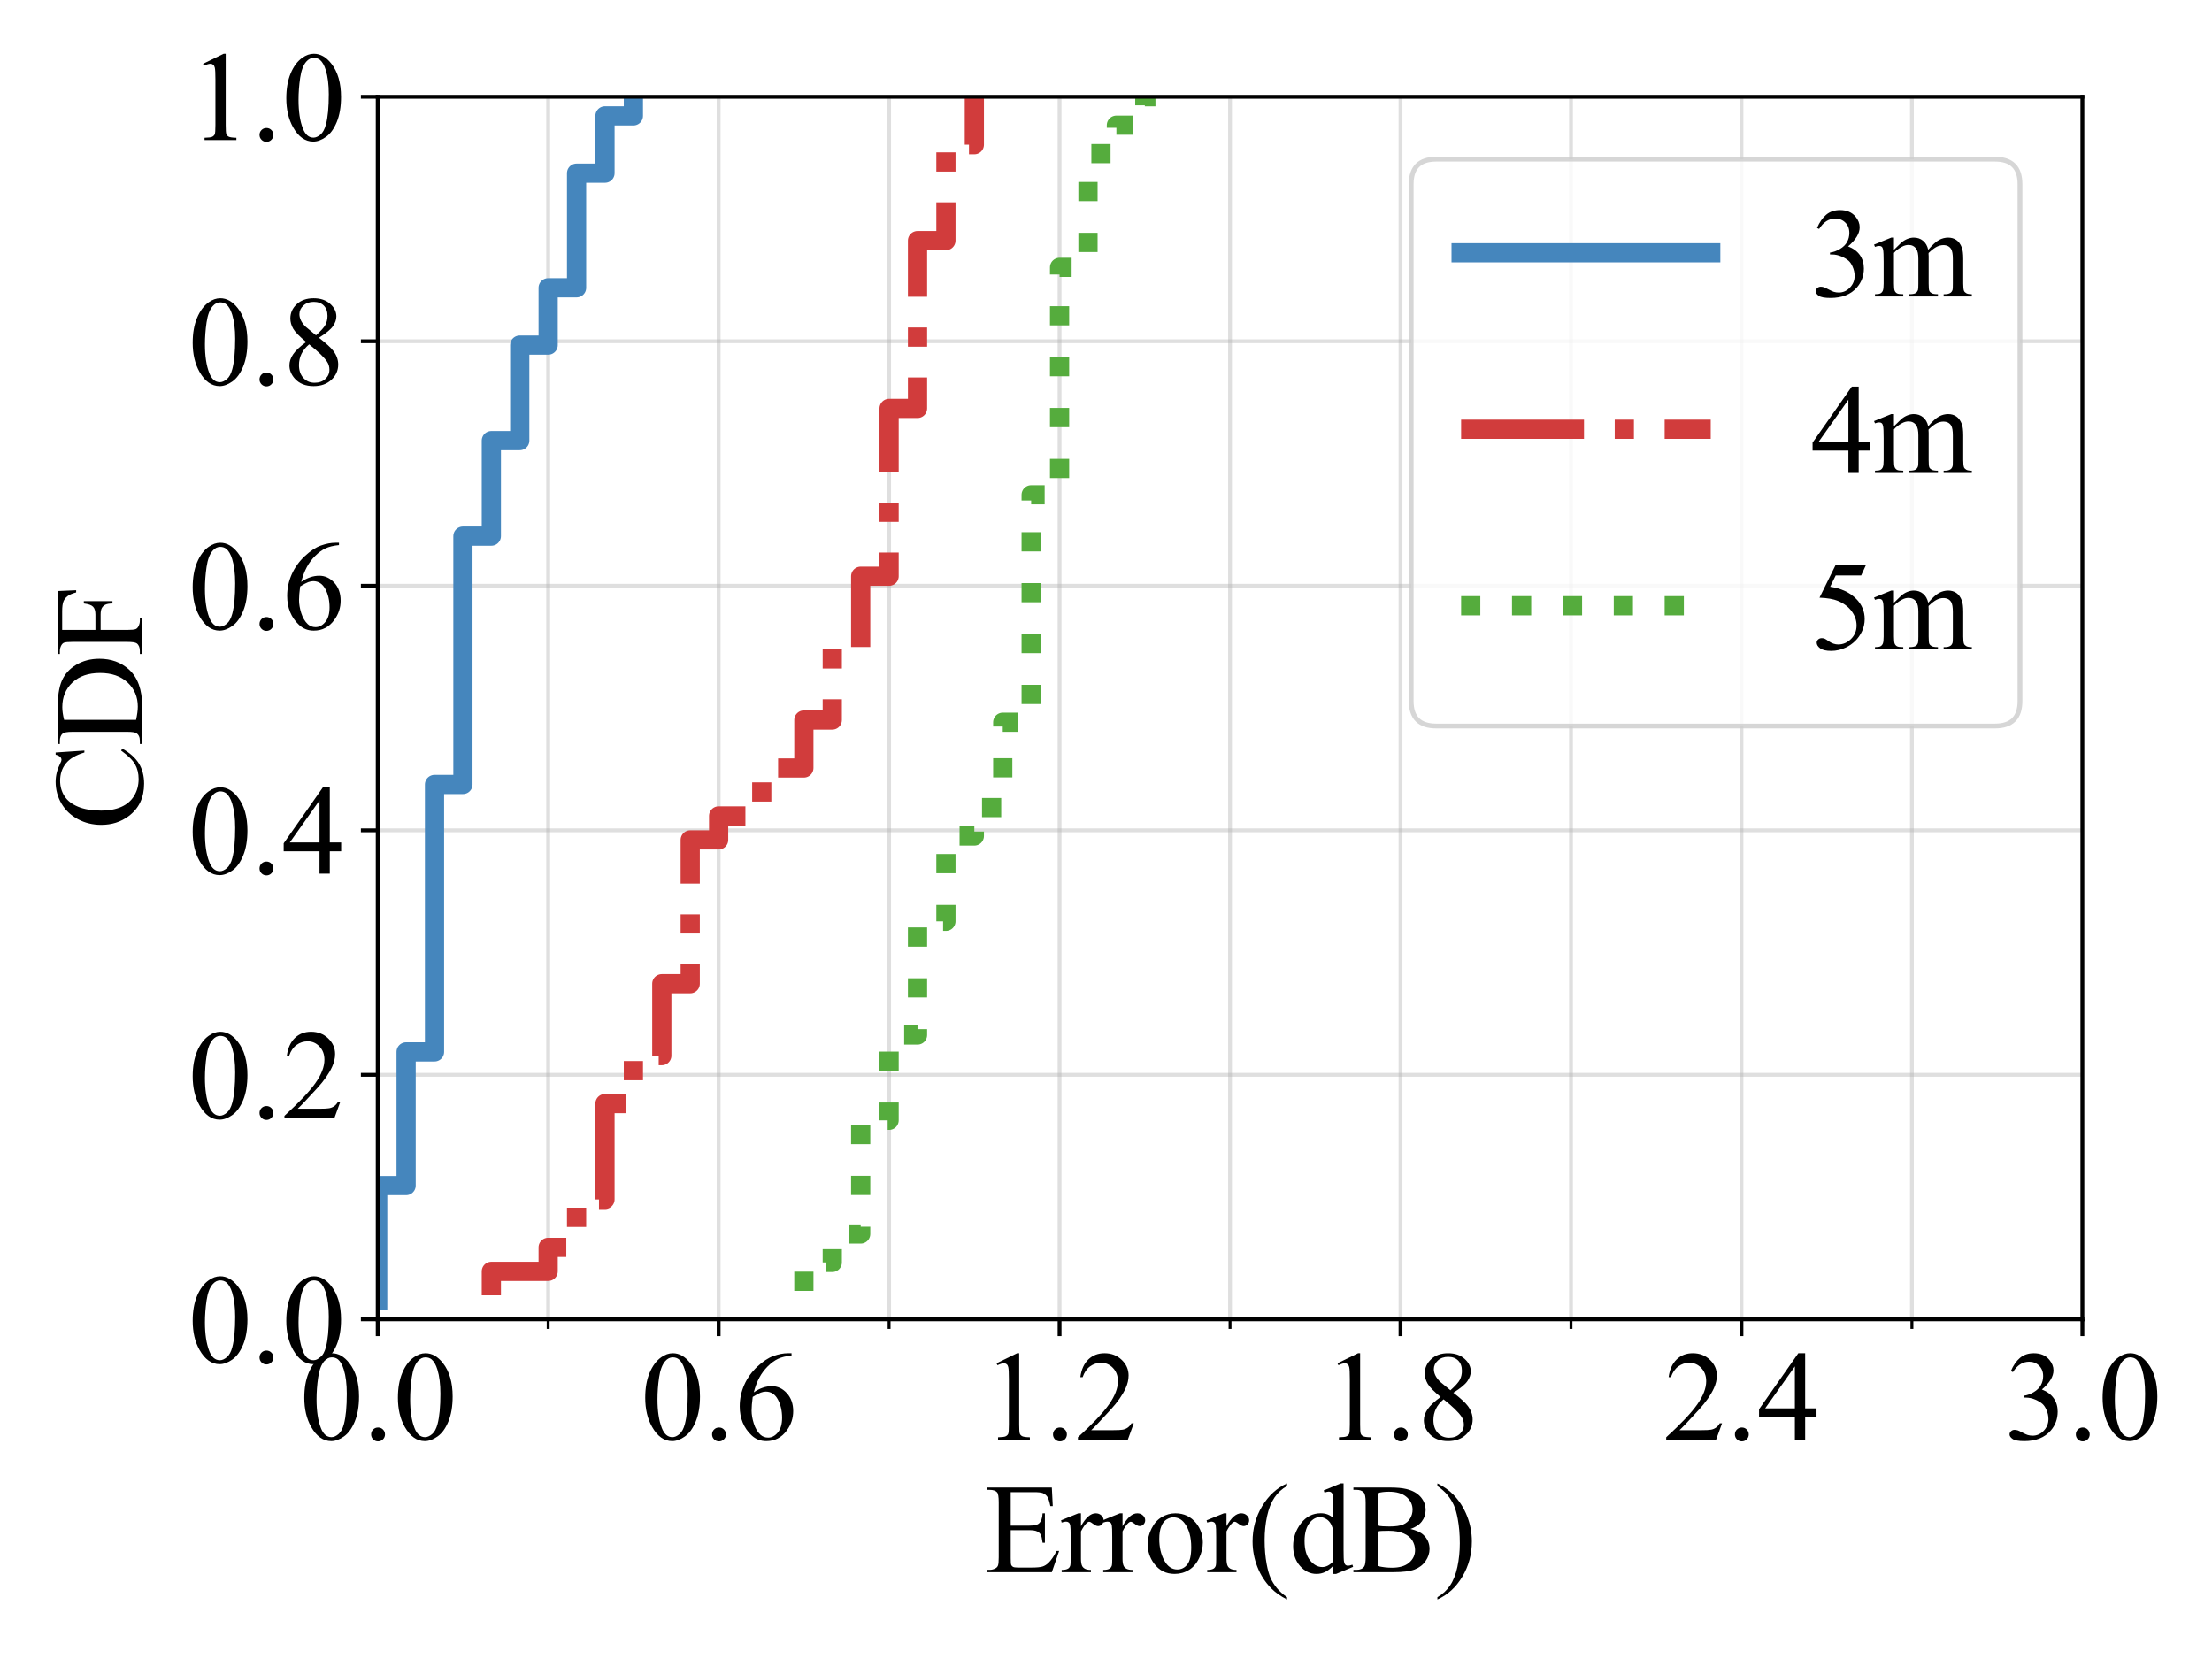 <?xml version="1.0" encoding="utf-8" standalone="no"?>
<!DOCTYPE svg PUBLIC "-//W3C//DTD SVG 1.1//EN"
  "http://www.w3.org/Graphics/SVG/1.1/DTD/svg11.dtd">
<svg xmlns:xlink="http://www.w3.org/1999/xlink" width="460.8pt" height="345.6pt" viewBox="0 0 460.8 345.6" xmlns="http://www.w3.org/2000/svg" version="1.1">
 <defs>
  <style type="text/css">*{stroke-linejoin: round; stroke-linecap: butt}</style>
 </defs>
 <g id="figure_1">
  <g id="patch_1">
   <path d="M 0 345.6 
L 460.8 345.6 
L 460.8 0 
L 0 0 
z
" style="fill: #ffffff"/>
  </g>
  <g id="axes_1">
   <g id="patch_2">
    <path d="M 78.68 274.84 
L 433.8 274.84 
L 433.8 20.16 
L 78.68 20.16 
z
" style="fill: #ffffff"/>
   </g>
   <g id="matplotlib.axis_1">
    <g id="xtick_1">
     <g id="line2d_1">
      <path d="M 78.68 274.84 
L 78.68 20.16 
" clip-path="url(#p85df45f794)" style="fill: none; stroke: #b0b0b0; stroke-opacity: 0.4; stroke-width: 0.8; stroke-linecap: square"/>
     </g>
     <g id="line2d_2">
      <defs>
       <path id="mb5b782ee7e" d="M 0 0 
L 0 3.5 
" style="stroke: #000000; stroke-width: 0.8"/>
      </defs>
      <g>
       <use xlink:href="#mb5b782ee7e" x="78.68" y="274.84" style="stroke: #000000; stroke-width: 0.8"/>
      </g>
     </g>
     <g id="text_1">
      <!-- 0.0 -->
      <g transform="translate(62.43 299.894) scale(0.26 -0.26)">
       <defs>
        <path id="TimesNewRomanPSMT-30" d="M 231 2094 
Q 231 2819 450 3342 
Q 669 3866 1031 4122 
Q 1313 4325 1613 4325 
Q 2100 4325 2488 3828 
Q 2972 3213 2972 2159 
Q 2972 1422 2759 906 
Q 2547 391 2217 158 
Q 1888 -75 1581 -75 
Q 975 -75 572 641 
Q 231 1244 231 2094 
z
M 844 2016 
Q 844 1141 1059 588 
Q 1238 122 1591 122 
Q 1759 122 1940 273 
Q 2122 425 2216 781 
Q 2359 1319 2359 2297 
Q 2359 3022 2209 3506 
Q 2097 3866 1919 4016 
Q 1791 4119 1609 4119 
Q 1397 4119 1231 3928 
Q 1006 3669 925 3112 
Q 844 2556 844 2016 
z
" transform="scale(0.016)"/>
        <path id="TimesNewRomanPSMT-2e" d="M 800 606 
Q 947 606 1047 504 
Q 1147 403 1147 259 
Q 1147 116 1045 14 
Q 944 -88 800 -88 
Q 656 -88 554 14 
Q 453 116 453 259 
Q 453 406 554 506 
Q 656 606 800 606 
z
" transform="scale(0.016)"/>
       </defs>
       <use xlink:href="#TimesNewRomanPSMT-30"/>
       <use xlink:href="#TimesNewRomanPSMT-2e" transform="translate(50 0)"/>
       <use xlink:href="#TimesNewRomanPSMT-30" transform="translate(75 0)"/>
      </g>
     </g>
    </g>
    <g id="xtick_2">
     <g id="line2d_3">
      <path d="M 149.704 274.84 
L 149.704 20.16 
" clip-path="url(#p85df45f794)" style="fill: none; stroke: #b0b0b0; stroke-opacity: 0.4; stroke-width: 0.8; stroke-linecap: square"/>
     </g>
     <g id="line2d_4">
      <g>
       <use xlink:href="#mb5b782ee7e" x="149.704" y="274.84" style="stroke: #000000; stroke-width: 0.8"/>
      </g>
     </g>
     <g id="text_2">
      <!-- 0.6 -->
      <g transform="translate(133.454 299.894) scale(0.26 -0.26)">
       <defs>
        <path id="TimesNewRomanPSMT-36" d="M 2869 4325 
L 2869 4209 
Q 2456 4169 2195 4045 
Q 1934 3922 1679 3669 
Q 1425 3416 1258 3105 
Q 1091 2794 978 2366 
Q 1428 2675 1881 2675 
Q 2316 2675 2634 2325 
Q 2953 1975 2953 1425 
Q 2953 894 2631 456 
Q 2244 -75 1606 -75 
Q 1172 -75 869 213 
Q 275 772 275 1663 
Q 275 2231 503 2743 
Q 731 3256 1154 3653 
Q 1578 4050 1965 4187 
Q 2353 4325 2688 4325 
L 2869 4325 
z
M 925 2138 
Q 869 1716 869 1456 
Q 869 1156 980 804 
Q 1091 453 1309 247 
Q 1469 100 1697 100 
Q 1969 100 2183 356 
Q 2397 613 2397 1088 
Q 2397 1622 2184 2012 
Q 1972 2403 1581 2403 
Q 1463 2403 1327 2353 
Q 1191 2303 925 2138 
z
" transform="scale(0.016)"/>
       </defs>
       <use xlink:href="#TimesNewRomanPSMT-30"/>
       <use xlink:href="#TimesNewRomanPSMT-2e" transform="translate(50 0)"/>
       <use xlink:href="#TimesNewRomanPSMT-36" transform="translate(75 0)"/>
      </g>
     </g>
    </g>
    <g id="xtick_3">
     <g id="line2d_5">
      <path d="M 220.728 274.84 
L 220.728 20.16 
" clip-path="url(#p85df45f794)" style="fill: none; stroke: #b0b0b0; stroke-opacity: 0.4; stroke-width: 0.8; stroke-linecap: square"/>
     </g>
     <g id="line2d_6">
      <g>
       <use xlink:href="#mb5b782ee7e" x="220.728" y="274.84" style="stroke: #000000; stroke-width: 0.8"/>
      </g>
     </g>
     <g id="text_3">
      <!-- 1.2 -->
      <g transform="translate(204.478 299.894) scale(0.26 -0.26)">
       <defs>
        <path id="TimesNewRomanPSMT-31" d="M 750 3822 
L 1781 4325 
L 1884 4325 
L 1884 747 
Q 1884 391 1914 303 
Q 1944 216 2037 169 
Q 2131 122 2419 116 
L 2419 0 
L 825 0 
L 825 116 
Q 1125 122 1212 167 
Q 1300 213 1334 289 
Q 1369 366 1369 747 
L 1369 3034 
Q 1369 3497 1338 3628 
Q 1316 3728 1258 3775 
Q 1200 3822 1119 3822 
Q 1003 3822 797 3725 
L 750 3822 
z
" transform="scale(0.016)"/>
        <path id="TimesNewRomanPSMT-32" d="M 2934 816 
L 2638 0 
L 138 0 
L 138 116 
Q 1241 1122 1691 1759 
Q 2141 2397 2141 2925 
Q 2141 3328 1894 3587 
Q 1647 3847 1303 3847 
Q 991 3847 742 3664 
Q 494 3481 375 3128 
L 259 3128 
Q 338 3706 661 4015 
Q 984 4325 1469 4325 
Q 1984 4325 2329 3994 
Q 2675 3663 2675 3213 
Q 2675 2891 2525 2569 
Q 2294 2063 1775 1497 
Q 997 647 803 472 
L 1909 472 
Q 2247 472 2383 497 
Q 2519 522 2628 598 
Q 2738 675 2819 816 
L 2934 816 
z
" transform="scale(0.016)"/>
       </defs>
       <use xlink:href="#TimesNewRomanPSMT-31"/>
       <use xlink:href="#TimesNewRomanPSMT-2e" transform="translate(50 0)"/>
       <use xlink:href="#TimesNewRomanPSMT-32" transform="translate(75 0)"/>
      </g>
     </g>
    </g>
    <g id="xtick_4">
     <g id="line2d_7">
      <path d="M 291.752 274.84 
L 291.752 20.16 
" clip-path="url(#p85df45f794)" style="fill: none; stroke: #b0b0b0; stroke-opacity: 0.4; stroke-width: 0.8; stroke-linecap: square"/>
     </g>
     <g id="line2d_8">
      <g>
       <use xlink:href="#mb5b782ee7e" x="291.752" y="274.84" style="stroke: #000000; stroke-width: 0.8"/>
      </g>
     </g>
     <g id="text_4">
      <!-- 1.8 -->
      <g transform="translate(275.502 299.894) scale(0.26 -0.26)">
       <defs>
        <path id="TimesNewRomanPSMT-38" d="M 1228 2134 
Q 725 2547 579 2797 
Q 434 3047 434 3316 
Q 434 3728 753 4026 
Q 1072 4325 1600 4325 
Q 2113 4325 2425 4047 
Q 2738 3769 2738 3413 
Q 2738 3175 2569 2928 
Q 2400 2681 1866 2347 
Q 2416 1922 2594 1678 
Q 2831 1359 2831 1006 
Q 2831 559 2490 242 
Q 2150 -75 1597 -75 
Q 994 -75 656 303 
Q 388 606 388 966 
Q 388 1247 577 1523 
Q 766 1800 1228 2134 
z
M 1719 2469 
Q 2094 2806 2194 3001 
Q 2294 3197 2294 3444 
Q 2294 3772 2109 3958 
Q 1925 4144 1606 4144 
Q 1288 4144 1088 3959 
Q 888 3775 888 3528 
Q 888 3366 970 3203 
Q 1053 3041 1206 2894 
L 1719 2469 
z
M 1375 2016 
Q 1116 1797 991 1539 
Q 866 1281 866 981 
Q 866 578 1086 336 
Q 1306 94 1647 94 
Q 1984 94 2187 284 
Q 2391 475 2391 747 
Q 2391 972 2272 1150 
Q 2050 1481 1375 2016 
z
" transform="scale(0.016)"/>
       </defs>
       <use xlink:href="#TimesNewRomanPSMT-31"/>
       <use xlink:href="#TimesNewRomanPSMT-2e" transform="translate(50 0)"/>
       <use xlink:href="#TimesNewRomanPSMT-38" transform="translate(75 0)"/>
      </g>
     </g>
    </g>
    <g id="xtick_5">
     <g id="line2d_9">
      <path d="M 362.776 274.84 
L 362.776 20.16 
" clip-path="url(#p85df45f794)" style="fill: none; stroke: #b0b0b0; stroke-opacity: 0.4; stroke-width: 0.8; stroke-linecap: square"/>
     </g>
     <g id="line2d_10">
      <g>
       <use xlink:href="#mb5b782ee7e" x="362.776" y="274.84" style="stroke: #000000; stroke-width: 0.8"/>
      </g>
     </g>
     <g id="text_5">
      <!-- 2.4 -->
      <g transform="translate(346.526 299.894) scale(0.26 -0.26)">
       <defs>
        <path id="TimesNewRomanPSMT-34" d="M 2978 1563 
L 2978 1119 
L 2409 1119 
L 2409 0 
L 1894 0 
L 1894 1119 
L 100 1119 
L 100 1519 
L 2066 4325 
L 2409 4325 
L 2409 1563 
L 2978 1563 
z
M 1894 1563 
L 1894 3666 
L 406 1563 
L 1894 1563 
z
" transform="scale(0.016)"/>
       </defs>
       <use xlink:href="#TimesNewRomanPSMT-32"/>
       <use xlink:href="#TimesNewRomanPSMT-2e" transform="translate(50 0)"/>
       <use xlink:href="#TimesNewRomanPSMT-34" transform="translate(75 0)"/>
      </g>
     </g>
    </g>
    <g id="xtick_6">
     <g id="line2d_11">
      <path d="M 433.8 274.84 
L 433.8 20.16 
" clip-path="url(#p85df45f794)" style="fill: none; stroke: #b0b0b0; stroke-opacity: 0.4; stroke-width: 0.8; stroke-linecap: square"/>
     </g>
     <g id="line2d_12">
      <g>
       <use xlink:href="#mb5b782ee7e" x="433.8" y="274.84" style="stroke: #000000; stroke-width: 0.8"/>
      </g>
     </g>
     <g id="text_6">
      <!-- 3.0 -->
      <g transform="translate(417.55 299.894) scale(0.26 -0.26)">
       <defs>
        <path id="TimesNewRomanPSMT-33" d="M 325 3431 
Q 506 3859 782 4092 
Q 1059 4325 1472 4325 
Q 1981 4325 2253 3994 
Q 2459 3747 2459 3466 
Q 2459 3003 1878 2509 
Q 2269 2356 2469 2072 
Q 2669 1788 2669 1403 
Q 2669 853 2319 450 
Q 1863 -75 997 -75 
Q 569 -75 414 31 
Q 259 138 259 259 
Q 259 350 332 419 
Q 406 488 509 488 
Q 588 488 669 463 
Q 722 447 909 348 
Q 1097 250 1169 231 
Q 1284 197 1416 197 
Q 1734 197 1970 444 
Q 2206 691 2206 1028 
Q 2206 1275 2097 1509 
Q 2016 1684 1919 1775 
Q 1784 1900 1550 2001 
Q 1316 2103 1072 2103 
L 972 2103 
L 972 2197 
Q 1219 2228 1467 2375 
Q 1716 2522 1828 2728 
Q 1941 2934 1941 3181 
Q 1941 3503 1739 3701 
Q 1538 3900 1238 3900 
Q 753 3900 428 3381 
L 325 3431 
z
" transform="scale(0.016)"/>
       </defs>
       <use xlink:href="#TimesNewRomanPSMT-33"/>
       <use xlink:href="#TimesNewRomanPSMT-2e" transform="translate(50 0)"/>
       <use xlink:href="#TimesNewRomanPSMT-30" transform="translate(75 0)"/>
      </g>
     </g>
    </g>
    <g id="xtick_7">
     <g id="line2d_13">
      <path d="M 114.192 274.84 
L 114.192 20.16 
" clip-path="url(#p85df45f794)" style="fill: none; stroke: #b0b0b0; stroke-opacity: 0.4; stroke-width: 0.8; stroke-linecap: square"/>
     </g>
     <g id="line2d_14">
      <defs>
       <path id="m6959acf0ad" d="M 0 0 
L 0 2 
" style="stroke: #000000; stroke-width: 0.6"/>
      </defs>
      <g>
       <use xlink:href="#m6959acf0ad" x="114.192" y="274.84" style="stroke: #000000; stroke-width: 0.6"/>
      </g>
     </g>
    </g>
    <g id="xtick_8">
     <g id="line2d_15">
      <path d="M 185.216 274.84 
L 185.216 20.16 
" clip-path="url(#p85df45f794)" style="fill: none; stroke: #b0b0b0; stroke-opacity: 0.4; stroke-width: 0.8; stroke-linecap: square"/>
     </g>
     <g id="line2d_16">
      <g>
       <use xlink:href="#m6959acf0ad" x="185.216" y="274.84" style="stroke: #000000; stroke-width: 0.6"/>
      </g>
     </g>
    </g>
    <g id="xtick_9">
     <g id="line2d_17">
      <path d="M 256.24 274.84 
L 256.24 20.16 
" clip-path="url(#p85df45f794)" style="fill: none; stroke: #b0b0b0; stroke-opacity: 0.4; stroke-width: 0.8; stroke-linecap: square"/>
     </g>
     <g id="line2d_18">
      <g>
       <use xlink:href="#m6959acf0ad" x="256.24" y="274.84" style="stroke: #000000; stroke-width: 0.6"/>
      </g>
     </g>
    </g>
    <g id="xtick_10">
     <g id="line2d_19">
      <path d="M 327.264 274.84 
L 327.264 20.16 
" clip-path="url(#p85df45f794)" style="fill: none; stroke: #b0b0b0; stroke-opacity: 0.4; stroke-width: 0.8; stroke-linecap: square"/>
     </g>
     <g id="line2d_20">
      <g>
       <use xlink:href="#m6959acf0ad" x="327.264" y="274.84" style="stroke: #000000; stroke-width: 0.6"/>
      </g>
     </g>
    </g>
    <g id="xtick_11">
     <g id="line2d_21">
      <path d="M 398.288 274.84 
L 398.288 20.16 
" clip-path="url(#p85df45f794)" style="fill: none; stroke: #b0b0b0; stroke-opacity: 0.4; stroke-width: 0.8; stroke-linecap: square"/>
     </g>
     <g id="line2d_22">
      <g>
       <use xlink:href="#m6959acf0ad" x="398.288" y="274.84" style="stroke: #000000; stroke-width: 0.6"/>
      </g>
     </g>
    </g>
    <g id="text_7">
     <!-- Error(dB) -->
     <g transform="translate(204.985 327.509) scale(0.26 -0.26)">
      <defs>
       <path id="TimesNewRomanPSMT-45" d="M 1338 4006 
L 1338 2331 
L 2269 2331 
Q 2631 2331 2753 2441 
Q 2916 2584 2934 2947 
L 3050 2947 
L 3050 1472 
L 2934 1472 
Q 2891 1781 2847 1869 
Q 2791 1978 2662 2040 
Q 2534 2103 2269 2103 
L 1338 2103 
L 1338 706 
Q 1338 425 1363 364 
Q 1388 303 1450 267 
Q 1513 231 1688 231 
L 2406 231 
Q 2766 231 2928 281 
Q 3091 331 3241 478 
Q 3434 672 3638 1063 
L 3763 1063 
L 3397 0 
L 131 0 
L 131 116 
L 281 116 
Q 431 116 566 188 
Q 666 238 702 338 
Q 738 438 738 747 
L 738 3500 
Q 738 3903 656 3997 
Q 544 4122 281 4122 
L 131 4122 
L 131 4238 
L 3397 4238 
L 3444 3309 
L 3322 3309 
Q 3256 3644 3176 3769 
Q 3097 3894 2941 3959 
Q 2816 4006 2500 4006 
L 1338 4006 
z
" transform="scale(0.016)"/>
       <path id="TimesNewRomanPSMT-72" d="M 1038 2947 
L 1038 2303 
Q 1397 2947 1775 2947 
Q 1947 2947 2059 2842 
Q 2172 2738 2172 2600 
Q 2172 2478 2090 2393 
Q 2009 2309 1897 2309 
Q 1788 2309 1652 2417 
Q 1516 2525 1450 2525 
Q 1394 2525 1328 2463 
Q 1188 2334 1038 2041 
L 1038 669 
Q 1038 431 1097 309 
Q 1138 225 1241 169 
Q 1344 113 1538 113 
L 1538 0 
L 72 0 
L 72 113 
Q 291 113 397 181 
Q 475 231 506 341 
Q 522 394 522 644 
L 522 1753 
Q 522 2253 501 2348 
Q 481 2444 426 2487 
Q 372 2531 291 2531 
Q 194 2531 72 2484 
L 41 2597 
L 906 2947 
L 1038 2947 
z
" transform="scale(0.016)"/>
       <path id="TimesNewRomanPSMT-6f" d="M 1600 2947 
Q 2250 2947 2644 2453 
Q 2978 2031 2978 1484 
Q 2978 1100 2793 706 
Q 2609 313 2286 112 
Q 1963 -88 1566 -88 
Q 919 -88 538 428 
Q 216 863 216 1403 
Q 216 1797 411 2186 
Q 606 2575 925 2761 
Q 1244 2947 1600 2947 
z
M 1503 2744 
Q 1338 2744 1170 2645 
Q 1003 2547 900 2300 
Q 797 2053 797 1666 
Q 797 1041 1045 587 
Q 1294 134 1700 134 
Q 2003 134 2200 384 
Q 2397 634 2397 1244 
Q 2397 2006 2069 2444 
Q 1847 2744 1503 2744 
z
" transform="scale(0.016)"/>
       <path id="TimesNewRomanPSMT-28" d="M 1988 -1253 
L 1988 -1369 
Q 1516 -1131 1200 -813 
Q 750 -359 506 256 
Q 263 872 263 1534 
Q 263 2503 741 3301 
Q 1219 4100 1988 4444 
L 1988 4313 
Q 1603 4100 1356 3731 
Q 1109 3363 987 2797 
Q 866 2231 866 1616 
Q 866 947 969 400 
Q 1050 -31 1165 -292 
Q 1281 -553 1476 -793 
Q 1672 -1034 1988 -1253 
z
" transform="scale(0.016)"/>
       <path id="TimesNewRomanPSMT-64" d="M 2222 322 
Q 2013 103 1813 7 
Q 1613 -88 1381 -88 
Q 913 -88 563 304 
Q 213 697 213 1313 
Q 213 1928 600 2439 
Q 988 2950 1597 2950 
Q 1975 2950 2222 2709 
L 2222 3238 
Q 2222 3728 2198 3840 
Q 2175 3953 2125 3993 
Q 2075 4034 2000 4034 
Q 1919 4034 1784 3984 
L 1744 4094 
L 2597 4444 
L 2738 4444 
L 2738 1134 
Q 2738 631 2761 520 
Q 2784 409 2836 365 
Q 2888 322 2956 322 
Q 3041 322 3181 375 
L 3216 266 
L 2366 -88 
L 2222 -88 
L 2222 322 
z
M 2222 541 
L 2222 2016 
Q 2203 2228 2109 2403 
Q 2016 2578 1861 2667 
Q 1706 2756 1559 2756 
Q 1284 2756 1069 2509 
Q 784 2184 784 1559 
Q 784 928 1059 592 
Q 1334 256 1672 256 
Q 1956 256 2222 541 
z
" transform="scale(0.016)"/>
       <path id="TimesNewRomanPSMT-42" d="M 2956 2163 
Q 3397 2069 3616 1863 
Q 3919 1575 3919 1159 
Q 3919 844 3719 555 
Q 3519 266 3170 133 
Q 2822 0 2106 0 
L 106 0 
L 106 116 
L 266 116 
Q 531 116 647 284 
Q 719 394 719 750 
L 719 3488 
Q 719 3881 628 3984 
Q 506 4122 266 4122 
L 106 4122 
L 106 4238 
L 1938 4238 
Q 2450 4238 2759 4163 
Q 3228 4050 3475 3764 
Q 3722 3478 3722 3106 
Q 3722 2788 3528 2536 
Q 3334 2284 2956 2163 
z
M 1319 2331 
Q 1434 2309 1582 2298 
Q 1731 2288 1909 2288 
Q 2366 2288 2595 2386 
Q 2825 2484 2947 2687 
Q 3069 2891 3069 3131 
Q 3069 3503 2766 3765 
Q 2463 4028 1881 4028 
Q 1569 4028 1319 3959 
L 1319 2331 
z
M 1319 306 
Q 1681 222 2034 222 
Q 2600 222 2897 476 
Q 3194 731 3194 1106 
Q 3194 1353 3059 1581 
Q 2925 1809 2622 1940 
Q 2319 2072 1872 2072 
Q 1678 2072 1540 2065 
Q 1403 2059 1319 2044 
L 1319 306 
z
" transform="scale(0.016)"/>
       <path id="TimesNewRomanPSMT-29" d="M 144 4313 
L 144 4444 
Q 619 4209 934 3891 
Q 1381 3434 1625 2820 
Q 1869 2206 1869 1541 
Q 1869 572 1392 -226 
Q 916 -1025 144 -1369 
L 144 -1253 
Q 528 -1038 776 -670 
Q 1025 -303 1145 264 
Q 1266 831 1266 1447 
Q 1266 2113 1163 2663 
Q 1084 3094 967 3353 
Q 850 3613 656 3853 
Q 463 4094 144 4313 
z
" transform="scale(0.016)"/>
      </defs>
      <use xlink:href="#TimesNewRomanPSMT-45"/>
      <use xlink:href="#TimesNewRomanPSMT-72" transform="translate(61.084 0)"/>
      <use xlink:href="#TimesNewRomanPSMT-72" transform="translate(94.385 0)"/>
      <use xlink:href="#TimesNewRomanPSMT-6f" transform="translate(127.686 0)"/>
      <use xlink:href="#TimesNewRomanPSMT-72" transform="translate(177.686 0)"/>
      <use xlink:href="#TimesNewRomanPSMT-28" transform="translate(210.986 0)"/>
      <use xlink:href="#TimesNewRomanPSMT-64" transform="translate(244.287 0)"/>
      <use xlink:href="#TimesNewRomanPSMT-42" transform="translate(294.287 0)"/>
      <use xlink:href="#TimesNewRomanPSMT-29" transform="translate(360.986 0)"/>
     </g>
    </g>
   </g>
   <g id="matplotlib.axis_2">
    <g id="ytick_1">
     <g id="line2d_23">
      <path d="M 78.68 274.84 
L 433.8 274.84 
" clip-path="url(#p85df45f794)" style="fill: none; stroke: #b0b0b0; stroke-opacity: 0.4; stroke-width: 0.8; stroke-linecap: square"/>
     </g>
     <g id="line2d_24">
      <defs>
       <path id="mb99bf8646b" d="M 0 0 
L -3.5 0 
" style="stroke: #000000; stroke-width: 0.8"/>
      </defs>
      <g>
       <use xlink:href="#mb99bf8646b" x="78.68" y="274.84" style="stroke: #000000; stroke-width: 0.8"/>
      </g>
     </g>
     <g id="text_8">
      <!-- 0.0 -->
      <g transform="translate(39.18 283.867) scale(0.26 -0.26)">
       <use xlink:href="#TimesNewRomanPSMT-30"/>
       <use xlink:href="#TimesNewRomanPSMT-2e" transform="translate(50 0)"/>
       <use xlink:href="#TimesNewRomanPSMT-30" transform="translate(75 0)"/>
      </g>
     </g>
    </g>
    <g id="ytick_2">
     <g id="line2d_25">
      <path d="M 78.68 223.904 
L 433.8 223.904 
" clip-path="url(#p85df45f794)" style="fill: none; stroke: #b0b0b0; stroke-opacity: 0.4; stroke-width: 0.8; stroke-linecap: square"/>
     </g>
     <g id="line2d_26">
      <g>
       <use xlink:href="#mb99bf8646b" x="78.68" y="223.904" style="stroke: #000000; stroke-width: 0.8"/>
      </g>
     </g>
     <g id="text_9">
      <!-- 0.2 -->
      <g transform="translate(39.18 232.931) scale(0.26 -0.26)">
       <use xlink:href="#TimesNewRomanPSMT-30"/>
       <use xlink:href="#TimesNewRomanPSMT-2e" transform="translate(50 0)"/>
       <use xlink:href="#TimesNewRomanPSMT-32" transform="translate(75 0)"/>
      </g>
     </g>
    </g>
    <g id="ytick_3">
     <g id="line2d_27">
      <path d="M 78.68 172.968 
L 433.8 172.968 
" clip-path="url(#p85df45f794)" style="fill: none; stroke: #b0b0b0; stroke-opacity: 0.4; stroke-width: 0.8; stroke-linecap: square"/>
     </g>
     <g id="line2d_28">
      <g>
       <use xlink:href="#mb99bf8646b" x="78.68" y="172.968" style="stroke: #000000; stroke-width: 0.8"/>
      </g>
     </g>
     <g id="text_10">
      <!-- 0.4 -->
      <g transform="translate(39.18 181.995) scale(0.26 -0.26)">
       <use xlink:href="#TimesNewRomanPSMT-30"/>
       <use xlink:href="#TimesNewRomanPSMT-2e" transform="translate(50 0)"/>
       <use xlink:href="#TimesNewRomanPSMT-34" transform="translate(75 0)"/>
      </g>
     </g>
    </g>
    <g id="ytick_4">
     <g id="line2d_29">
      <path d="M 78.68 122.032 
L 433.8 122.032 
" clip-path="url(#p85df45f794)" style="fill: none; stroke: #b0b0b0; stroke-opacity: 0.4; stroke-width: 0.8; stroke-linecap: square"/>
     </g>
     <g id="line2d_30">
      <g>
       <use xlink:href="#mb99bf8646b" x="78.68" y="122.032" style="stroke: #000000; stroke-width: 0.8"/>
      </g>
     </g>
     <g id="text_11">
      <!-- 0.6 -->
      <g transform="translate(39.18 131.059) scale(0.26 -0.26)">
       <use xlink:href="#TimesNewRomanPSMT-30"/>
       <use xlink:href="#TimesNewRomanPSMT-2e" transform="translate(50 0)"/>
       <use xlink:href="#TimesNewRomanPSMT-36" transform="translate(75 0)"/>
      </g>
     </g>
    </g>
    <g id="ytick_5">
     <g id="line2d_31">
      <path d="M 78.68 71.096 
L 433.8 71.096 
" clip-path="url(#p85df45f794)" style="fill: none; stroke: #b0b0b0; stroke-opacity: 0.4; stroke-width: 0.8; stroke-linecap: square"/>
     </g>
     <g id="line2d_32">
      <g>
       <use xlink:href="#mb99bf8646b" x="78.68" y="71.096" style="stroke: #000000; stroke-width: 0.8"/>
      </g>
     </g>
     <g id="text_12">
      <!-- 0.8 -->
      <g transform="translate(39.18 80.123) scale(0.26 -0.26)">
       <use xlink:href="#TimesNewRomanPSMT-30"/>
       <use xlink:href="#TimesNewRomanPSMT-2e" transform="translate(50 0)"/>
       <use xlink:href="#TimesNewRomanPSMT-38" transform="translate(75 0)"/>
      </g>
     </g>
    </g>
    <g id="ytick_6">
     <g id="line2d_33">
      <path d="M 78.68 20.16 
L 433.8 20.16 
" clip-path="url(#p85df45f794)" style="fill: none; stroke: #b0b0b0; stroke-opacity: 0.4; stroke-width: 0.8; stroke-linecap: square"/>
     </g>
     <g id="line2d_34">
      <g>
       <use xlink:href="#mb99bf8646b" x="78.68" y="20.16" style="stroke: #000000; stroke-width: 0.8"/>
      </g>
     </g>
     <g id="text_13">
      <!-- 1.0 -->
      <g transform="translate(39.18 29.187) scale(0.26 -0.26)">
       <use xlink:href="#TimesNewRomanPSMT-31"/>
       <use xlink:href="#TimesNewRomanPSMT-2e" transform="translate(50 0)"/>
       <use xlink:href="#TimesNewRomanPSMT-30" transform="translate(75 0)"/>
      </g>
     </g>
    </g>
    <g id="text_14">
     <!-- CDF -->
     <g transform="translate(29.618 172.789) rotate(-90) scale(0.26 -0.26)">
      <defs>
       <path id="TimesNewRomanPSMT-43" d="M 3853 4334 
L 3950 2894 
L 3853 2894 
Q 3659 3541 3300 3825 
Q 2941 4109 2438 4109 
Q 2016 4109 1675 3895 
Q 1334 3681 1139 3212 
Q 944 2744 944 2047 
Q 944 1472 1128 1050 
Q 1313 628 1683 403 
Q 2053 178 2528 178 
Q 2941 178 3256 354 
Q 3572 531 3950 1056 
L 4047 994 
Q 3728 428 3303 165 
Q 2878 -97 2294 -97 
Q 1241 -97 663 684 
Q 231 1266 231 2053 
Q 231 2688 515 3219 
Q 800 3750 1298 4042 
Q 1797 4334 2388 4334 
Q 2847 4334 3294 4109 
Q 3425 4041 3481 4041 
Q 3566 4041 3628 4100 
Q 3709 4184 3744 4334 
L 3853 4334 
z
" transform="scale(0.016)"/>
       <path id="TimesNewRomanPSMT-44" d="M 109 0 
L 109 116 
L 269 116 
Q 538 116 650 288 
Q 719 391 719 750 
L 719 3488 
Q 719 3884 631 3984 
Q 509 4122 269 4122 
L 109 4122 
L 109 4238 
L 1834 4238 
Q 2784 4238 3279 4022 
Q 3775 3806 4076 3303 
Q 4378 2800 4378 2141 
Q 4378 1256 3841 663 
Q 3238 0 2003 0 
L 109 0 
z
M 1319 306 
Q 1716 219 1984 219 
Q 2709 219 3187 728 
Q 3666 1238 3666 2109 
Q 3666 2988 3187 3494 
Q 2709 4000 1959 4000 
Q 1678 4000 1319 3909 
L 1319 306 
z
" transform="scale(0.016)"/>
       <path id="TimesNewRomanPSMT-46" d="M 1309 4006 
L 1309 2341 
L 2081 2341 
Q 2347 2341 2470 2458 
Q 2594 2575 2634 2922 
L 2750 2922 
L 2750 1488 
L 2634 1488 
Q 2631 1734 2570 1850 
Q 2509 1966 2401 2023 
Q 2294 2081 2081 2081 
L 1309 2081 
L 1309 750 
Q 1309 428 1350 325 
Q 1381 247 1481 191 
Q 1619 116 1769 116 
L 1922 116 
L 1922 0 
L 103 0 
L 103 116 
L 253 116 
Q 516 116 634 269 
Q 709 369 709 750 
L 709 3488 
Q 709 3809 669 3913 
Q 638 3991 541 4047 
Q 406 4122 253 4122 
L 103 4122 
L 103 4238 
L 3256 4238 
L 3297 3306 
L 3188 3306 
Q 3106 3603 2998 3742 
Q 2891 3881 2733 3943 
Q 2575 4006 2244 4006 
L 1309 4006 
z
" transform="scale(0.016)"/>
      </defs>
      <use xlink:href="#TimesNewRomanPSMT-43"/>
      <use xlink:href="#TimesNewRomanPSMT-44" transform="translate(66.699 0)"/>
      <use xlink:href="#TimesNewRomanPSMT-46" transform="translate(138.916 0)"/>
     </g>
    </g>
   </g>
   <g id="line2d_35">
    <path d="M 78.68 270.861 
L 78.68 266.881 
L 78.68 266.881 
L 78.68 262.902 
L 78.68 262.902 
L 78.68 258.923 
L 78.68 258.923 
L 78.68 254.943 
L 78.68 254.943 
L 78.68 250.964 
L 78.68 250.964 
L 78.68 246.984 
L 84.599 246.984 
L 84.599 243.005 
L 84.599 243.005 
L 84.599 239.026 
L 84.599 239.026 
L 84.599 235.046 
L 84.599 235.046 
L 84.599 231.067 
L 84.599 231.067 
L 84.599 227.088 
L 84.599 227.088 
L 84.599 223.108 
L 84.599 223.108 
L 84.599 219.129 
L 90.517 219.129 
L 90.517 215.149 
L 90.517 215.149 
L 90.517 211.17 
L 90.517 211.17 
L 90.517 207.191 
L 90.517 207.191 
L 90.517 203.211 
L 90.517 203.211 
L 90.517 199.232 
L 90.517 199.232 
L 90.517 195.252 
L 90.517 195.252 
L 90.517 191.273 
L 90.517 191.273 
L 90.517 187.294 
L 90.517 187.294 
L 90.517 183.314 
L 90.517 183.314 
L 90.517 179.335 
L 90.517 179.335 
L 90.517 175.356 
L 90.517 175.356 
L 90.517 171.376 
L 90.517 171.376 
L 90.517 167.397 
L 90.517 167.397 
L 90.517 163.417 
L 96.436 163.417 
L 96.436 159.438 
L 96.436 159.438 
L 96.436 155.459 
L 96.436 155.459 
L 96.436 151.479 
L 96.436 151.479 
L 96.436 147.5 
L 96.436 147.5 
L 96.436 143.521 
L 96.436 143.521 
L 96.436 139.541 
L 96.436 139.541 
L 96.436 135.562 
L 96.436 135.562 
L 96.436 131.583 
L 96.436 131.583 
L 96.436 127.603 
L 96.436 127.603 
L 96.436 123.624 
L 96.436 123.624 
L 96.436 119.644 
L 96.436 119.644 
L 96.436 115.665 
L 96.436 115.665 
L 96.436 111.686 
L 102.355 111.686 
L 102.355 107.706 
L 102.355 107.706 
L 102.355 103.727 
L 102.355 103.727 
L 102.355 99.748 
L 102.355 99.748 
L 102.355 95.768 
L 102.355 95.768 
L 102.355 91.789 
L 108.273 91.789 
L 108.273 87.809 
L 108.273 87.809 
L 108.273 83.83 
L 108.273 83.83 
L 108.273 79.851 
L 108.273 79.851 
L 108.273 75.871 
L 108.273 75.871 
L 108.273 71.892 
L 114.192 71.892 
L 114.192 67.912 
L 114.192 67.912 
L 114.192 63.933 
L 114.192 63.933 
L 114.192 59.954 
L 120.111 59.954 
L 120.111 55.974 
L 120.111 55.974 
L 120.111 51.995 
L 120.111 51.995 
L 120.111 48.016 
L 120.111 48.016 
L 120.111 44.036 
L 120.111 44.036 
L 120.111 40.057 
L 120.111 40.057 
L 120.111 36.078 
L 126.029 36.078 
L 126.029 32.098 
L 126.029 32.098 
L 126.029 28.119 
L 126.029 28.119 
L 126.029 24.139 
L 131.948 24.139 
L 131.948 20.16 
L 131.948 20.16 
" clip-path="url(#p85df45f794)" style="fill: none; stroke: #4586bd; stroke-width: 4; stroke-linecap: square"/>
   </g>
   <g id="line2d_36">
    <path d="M 102.355 269.846 
L 102.355 264.853 
L 114.192 264.853 
L 114.192 259.859 
L 120.111 259.859 
L 120.111 254.865 
L 120.111 254.865 
L 120.111 249.871 
L 126.029 249.871 
L 126.029 244.878 
L 126.029 244.878 
L 126.029 239.884 
L 126.029 239.884 
L 126.029 234.89 
L 126.029 234.89 
L 126.029 229.896 
L 131.948 229.896 
L 131.948 224.903 
L 131.948 224.903 
L 131.948 219.909 
L 137.867 219.909 
L 137.867 214.915 
L 137.867 214.915 
L 137.867 209.922 
L 137.867 209.922 
L 137.867 204.928 
L 143.785 204.928 
L 143.785 199.934 
L 143.785 199.934 
L 143.785 194.94 
L 143.785 194.94 
L 143.785 189.947 
L 143.785 189.947 
L 143.785 184.953 
L 143.785 184.953 
L 143.785 179.959 
L 143.785 179.959 
L 143.785 174.965 
L 149.704 174.965 
L 149.704 169.972 
L 155.623 169.972 
L 155.623 164.978 
L 161.541 164.978 
L 161.541 159.984 
L 167.46 159.984 
L 167.46 154.991 
L 167.46 154.991 
L 167.46 149.997 
L 173.379 149.997 
L 173.379 145.003 
L 173.379 145.003 
L 173.379 140.009 
L 173.379 140.009 
L 173.379 135.016 
L 179.297 135.016 
L 179.297 130.022 
L 179.297 130.022 
L 179.297 125.028 
L 179.297 125.028 
L 179.297 120.035 
L 185.216 120.035 
L 185.216 115.041 
L 185.216 115.041 
L 185.216 110.047 
L 185.216 110.047 
L 185.216 105.053 
L 185.216 105.053 
L 185.216 100.06 
L 185.216 100.06 
L 185.216 95.066 
L 185.216 95.066 
L 185.216 90.072 
L 185.216 90.072 
L 185.216 85.078 
L 191.135 85.078 
L 191.135 80.085 
L 191.135 80.085 
L 191.135 75.091 
L 191.135 75.091 
L 191.135 70.097 
L 191.135 70.097 
L 191.135 65.104 
L 191.135 65.104 
L 191.135 60.11 
L 191.135 60.11 
L 191.135 55.116 
L 191.135 55.116 
L 191.135 50.122 
L 197.053 50.122 
L 197.053 45.129 
L 197.053 45.129 
L 197.053 40.135 
L 197.053 40.135 
L 197.053 35.141 
L 197.053 35.141 
L 197.053 30.147 
L 202.972 30.147 
L 202.972 25.154 
L 202.972 25.154 
L 202.972 20.16 
L 202.972 20.16 
" clip-path="url(#p85df45f794)" style="fill: none; stroke-dasharray: 25.6,6.4,4,6.4; stroke-dashoffset: 0; stroke: #d13c3c; stroke-width: 4"/>
   </g>
   <g id="line2d_37">
    <path d="M 167.46 268.917 
L 167.46 262.994 
L 173.379 262.994 
L 173.379 257.072 
L 179.297 257.072 
L 179.297 251.149 
L 179.297 251.149 
L 179.297 245.226 
L 179.297 245.226 
L 179.297 239.303 
L 179.297 239.303 
L 179.297 233.38 
L 185.216 233.38 
L 185.216 227.458 
L 185.216 227.458 
L 185.216 221.535 
L 185.216 221.535 
L 185.216 215.612 
L 191.135 215.612 
L 191.135 209.689 
L 191.135 209.689 
L 191.135 203.767 
L 191.135 203.767 
L 191.135 197.844 
L 191.135 197.844 
L 191.135 191.921 
L 197.053 191.921 
L 197.053 185.998 
L 197.053 185.998 
L 197.053 180.075 
L 197.053 180.075 
L 197.053 174.153 
L 202.972 174.153 
L 202.972 168.23 
L 208.891 168.23 
L 208.891 162.307 
L 208.891 162.307 
L 208.891 156.384 
L 208.891 156.384 
L 208.891 150.461 
L 214.809 150.461 
L 214.809 144.539 
L 214.809 144.539 
L 214.809 138.616 
L 214.809 138.616 
L 214.809 132.693 
L 214.809 132.693 
L 214.809 126.77 
L 214.809 126.77 
L 214.809 120.847 
L 214.809 120.847 
L 214.809 114.925 
L 214.809 114.925 
L 214.809 109.002 
L 214.809 109.002 
L 214.809 103.079 
L 220.728 103.079 
L 220.728 97.156 
L 220.728 97.156 
L 220.728 91.233 
L 220.728 91.233 
L 220.728 85.311 
L 220.728 85.311 
L 220.728 79.388 
L 220.728 79.388 
L 220.728 73.465 
L 220.728 73.465 
L 220.728 67.542 
L 220.728 67.542 
L 220.728 61.62 
L 220.728 61.62 
L 220.728 55.697 
L 226.647 55.697 
L 226.647 49.774 
L 226.647 49.774 
L 226.647 43.851 
L 226.647 43.851 
L 226.647 37.928 
L 226.647 37.928 
L 226.647 32.006 
L 232.565 32.006 
L 232.565 26.083 
L 238.484 26.083 
L 238.484 20.16 
L 244.403 20.16 
" clip-path="url(#p85df45f794)" style="fill: none; stroke-dasharray: 4,6.6; stroke-dashoffset: 0; stroke: #55ac3d; stroke-width: 4"/>
   </g>
   <g id="patch_3">
    <path d="M 78.68 274.84 
L 78.68 20.16 
" style="fill: none; stroke: #000000; stroke-width: 0.8; stroke-linejoin: miter; stroke-linecap: square"/>
   </g>
   <g id="patch_4">
    <path d="M 433.8 274.84 
L 433.8 20.16 
" style="fill: none; stroke: #000000; stroke-width: 0.8; stroke-linejoin: miter; stroke-linecap: square"/>
   </g>
   <g id="patch_5">
    <path d="M 78.68 274.84 
L 433.8 274.84 
" style="fill: none; stroke: #000000; stroke-width: 0.8; stroke-linejoin: miter; stroke-linecap: square"/>
   </g>
   <g id="patch_6">
    <path d="M 78.68 20.16 
L 433.8 20.16 
" style="fill: none; stroke: #000000; stroke-width: 0.8; stroke-linejoin: miter; stroke-linecap: square"/>
   </g>
   <g id="legend_1">
    <g id="patch_7">
     <path d="M 299.177 151.245 
L 415.6 151.245 
Q 420.8 151.245 420.8 146.045 
L 420.8 38.36 
Q 420.8 33.16 415.6 33.16 
L 299.177 33.16 
Q 293.977 33.16 293.977 38.36 
L 293.977 146.045 
Q 293.977 151.245 299.177 151.245 
z
" style="fill: #ffffff; opacity: 0.8; stroke: #cccccc; stroke-linejoin: miter"/>
    </g>
    <g id="line2d_38">
     <path d="M 304.377 52.66 
L 304.377 52.66 
L 330.377 52.66 
L 330.377 52.66 
L 356.377 52.66 
" style="fill: none; stroke: #4586bd; stroke-width: 4; stroke-linecap: square"/>
    </g>
    <g id="text_15">
     <!-- 3m -->
     <g transform="translate(377.177 61.76) scale(0.26 -0.26)">
      <defs>
       <path id="TimesNewRomanPSMT-6d" d="M 1050 2338 
Q 1363 2650 1419 2697 
Q 1559 2816 1721 2881 
Q 1884 2947 2044 2947 
Q 2313 2947 2506 2790 
Q 2700 2634 2766 2338 
Q 3088 2713 3309 2830 
Q 3531 2947 3766 2947 
Q 3994 2947 4170 2830 
Q 4347 2713 4450 2447 
Q 4519 2266 4519 1878 
L 4519 647 
Q 4519 378 4559 278 
Q 4591 209 4675 161 
Q 4759 113 4950 113 
L 4950 0 
L 3538 0 
L 3538 113 
L 3597 113 
Q 3781 113 3884 184 
Q 3956 234 3988 344 
Q 4000 397 4000 647 
L 4000 1878 
Q 4000 2228 3916 2372 
Q 3794 2572 3525 2572 
Q 3359 2572 3192 2489 
Q 3025 2406 2788 2181 
L 2781 2147 
L 2788 2013 
L 2788 647 
Q 2788 353 2820 281 
Q 2853 209 2943 161 
Q 3034 113 3253 113 
L 3253 0 
L 1806 0 
L 1806 113 
Q 2044 113 2133 169 
Q 2222 225 2256 338 
Q 2272 391 2272 647 
L 2272 1878 
Q 2272 2228 2169 2381 
Q 2031 2581 1784 2581 
Q 1616 2581 1450 2491 
Q 1191 2353 1050 2181 
L 1050 647 
Q 1050 366 1089 281 
Q 1128 197 1204 155 
Q 1281 113 1516 113 
L 1516 0 
L 100 0 
L 100 113 
Q 297 113 375 155 
Q 453 197 493 289 
Q 534 381 534 647 
L 534 1741 
Q 534 2213 506 2350 
Q 484 2453 437 2492 
Q 391 2531 309 2531 
Q 222 2531 100 2484 
L 53 2597 
L 916 2947 
L 1050 2947 
L 1050 2338 
z
" transform="scale(0.016)"/>
      </defs>
      <use xlink:href="#TimesNewRomanPSMT-33"/>
      <use xlink:href="#TimesNewRomanPSMT-6d" transform="translate(50 0)"/>
     </g>
    </g>
    <g id="line2d_39">
     <path d="M 304.377 89.422 
L 304.377 89.422 
L 330.377 89.422 
L 330.377 89.422 
L 356.377 89.422 
" style="fill: none; stroke-dasharray: 25.6,6.4,4,6.4; stroke-dashoffset: 0; stroke: #d13c3c; stroke-width: 4"/>
    </g>
    <g id="text_16">
     <!-- 4m -->
     <g transform="translate(377.177 98.522) scale(0.26 -0.26)">
      <use xlink:href="#TimesNewRomanPSMT-34"/>
      <use xlink:href="#TimesNewRomanPSMT-6d" transform="translate(50 0)"/>
     </g>
    </g>
    <g id="line2d_40">
     <path d="M 304.377 126.183 
L 304.377 126.183 
L 330.377 126.183 
L 330.377 126.183 
L 356.377 126.183 
" style="fill: none; stroke-dasharray: 4,6.6; stroke-dashoffset: 0; stroke: #55ac3d; stroke-width: 4"/>
    </g>
    <g id="text_17">
     <!-- 5m -->
     <g transform="translate(377.177 135.283) scale(0.26 -0.26)">
      <defs>
       <path id="TimesNewRomanPSMT-35" d="M 2778 4238 
L 2534 3706 
L 1259 3706 
L 981 3138 
Q 1809 3016 2294 2522 
Q 2709 2097 2709 1522 
Q 2709 1188 2573 903 
Q 2438 619 2231 419 
Q 2025 219 1772 97 
Q 1413 -75 1034 -75 
Q 653 -75 479 54 
Q 306 184 306 341 
Q 306 428 378 495 
Q 450 563 559 563 
Q 641 563 702 538 
Q 763 513 909 409 
Q 1144 247 1384 247 
Q 1750 247 2026 523 
Q 2303 800 2303 1197 
Q 2303 1581 2056 1914 
Q 1809 2247 1375 2428 
Q 1034 2569 447 2591 
L 1259 4238 
L 2778 4238 
z
" transform="scale(0.016)"/>
      </defs>
      <use xlink:href="#TimesNewRomanPSMT-35"/>
      <use xlink:href="#TimesNewRomanPSMT-6d" transform="translate(50 0)"/>
     </g>
    </g>
   </g>
  </g>
 </g>
 <defs>
  <clipPath id="p85df45f794">
   <rect x="78.68" y="20.16" width="355.12" height="254.68"/>
  </clipPath>
 </defs>
</svg>
